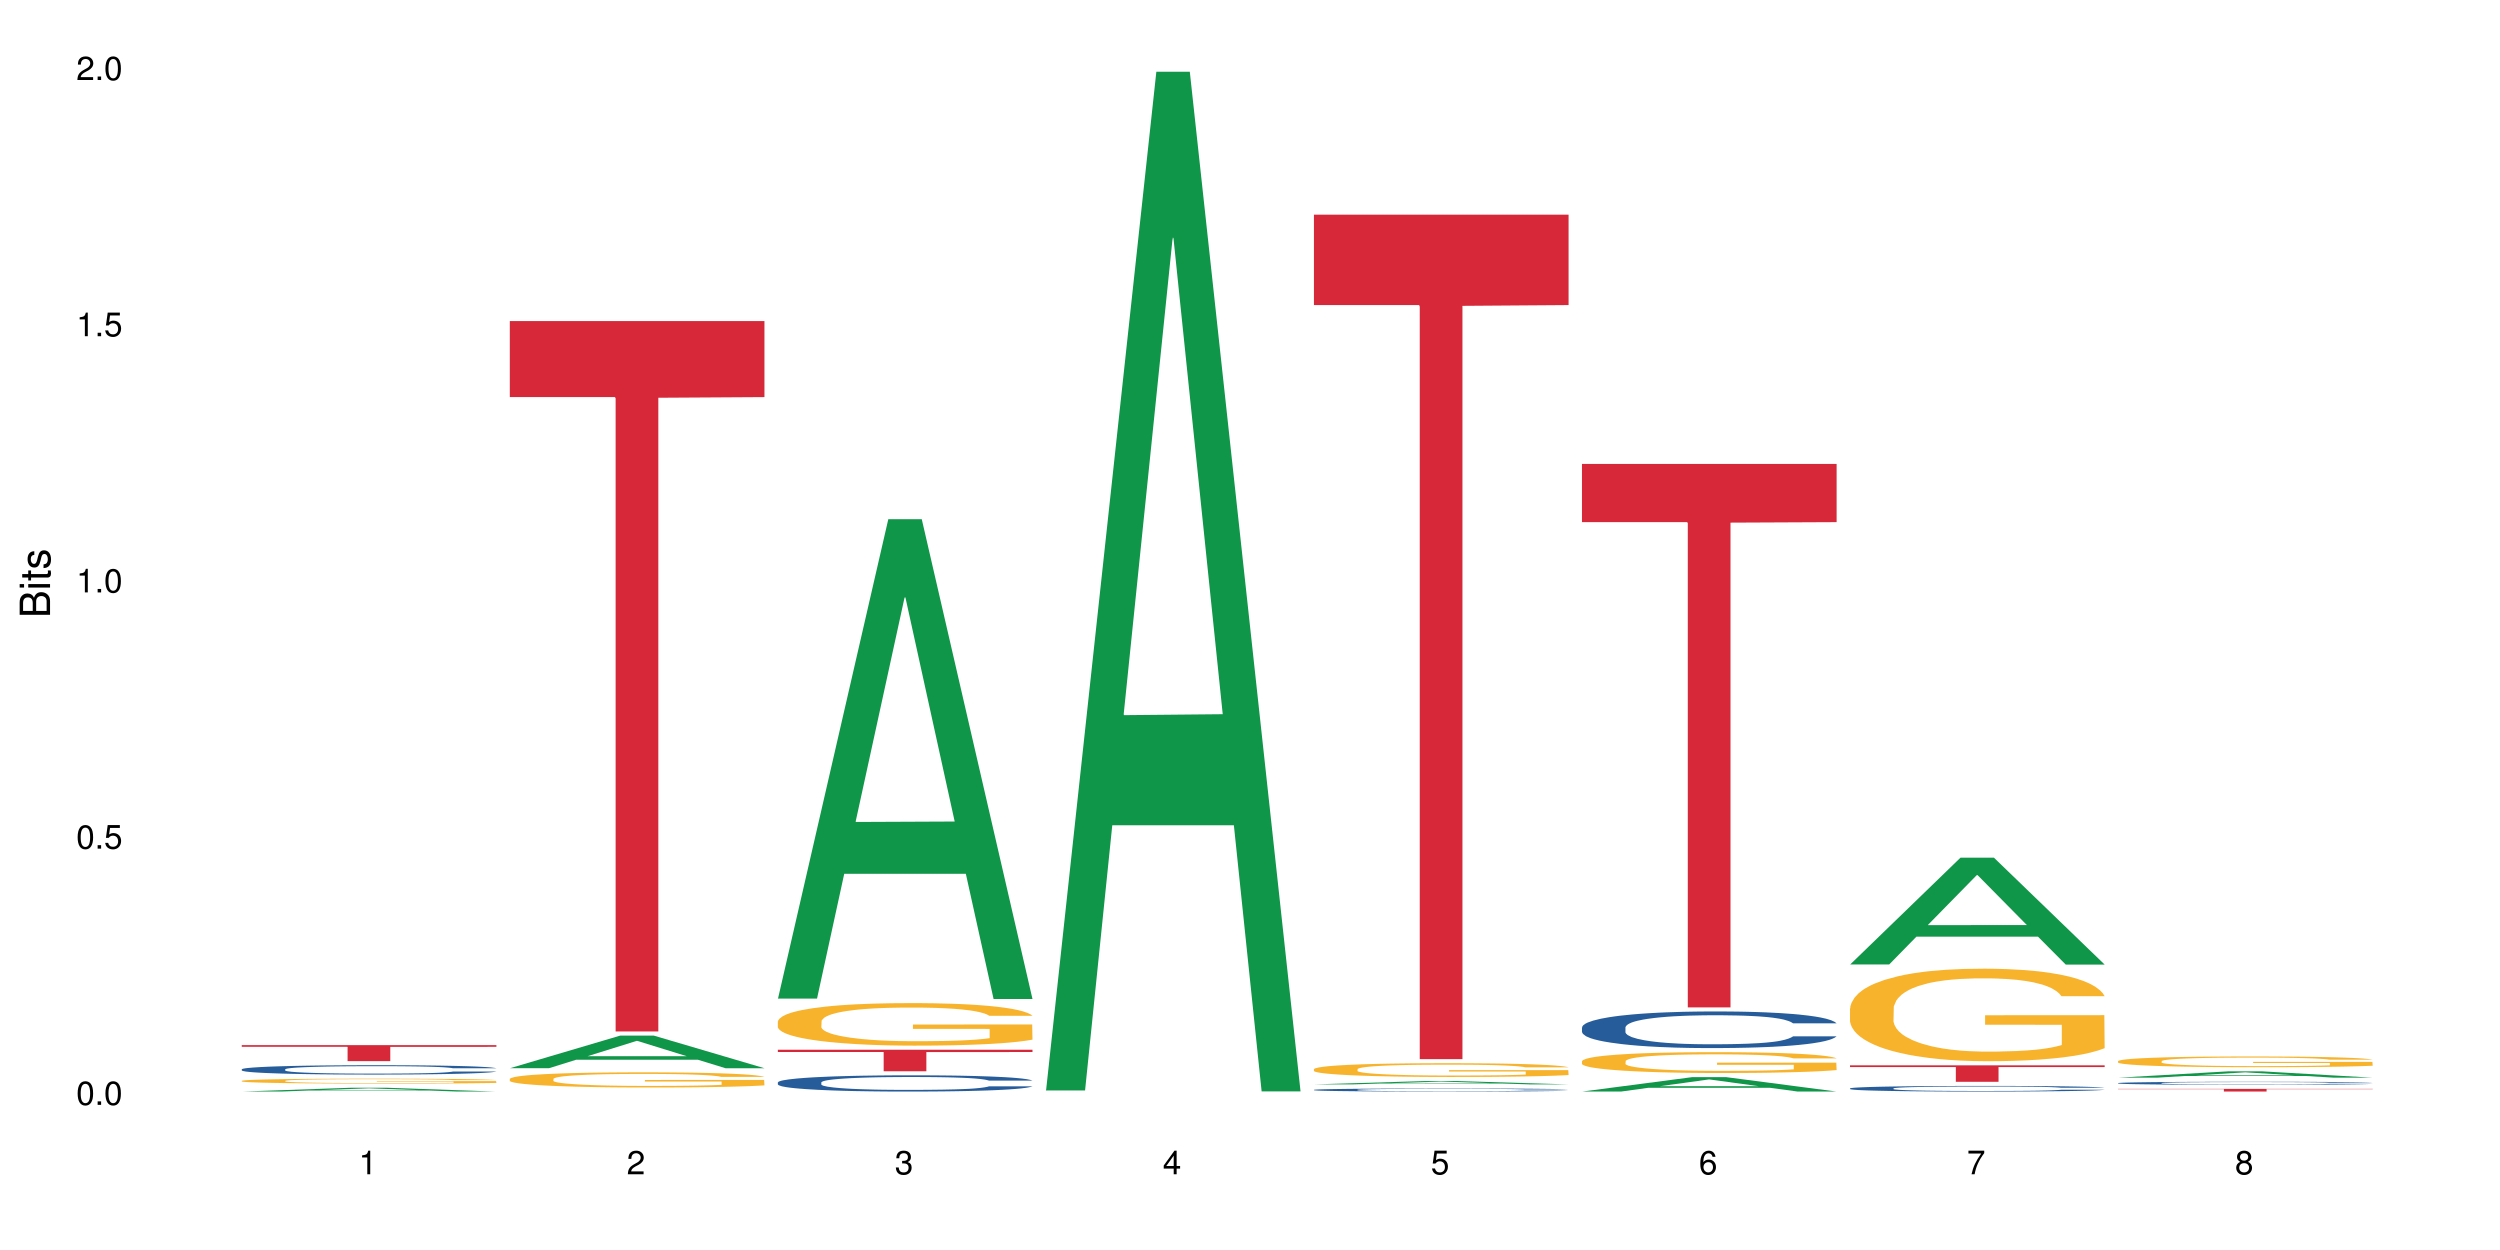 <?xml version="1.0" encoding="UTF-8"?>
<svg xmlns="http://www.w3.org/2000/svg" xmlns:xlink="http://www.w3.org/1999/xlink" width="720pt" height="360pt" viewBox="0 0 720 360" version="1.1">
<defs>
<g>
<symbol overflow="visible" id="glyph0-0">
<path style="stroke:none;" d=""/>
</symbol>
<symbol overflow="visible" id="glyph0-1">
<path style="stroke:none;" d="M 2.641 -6.797 C 2 -6.797 1.422 -6.531 1.078 -6.047 C 0.641 -5.453 0.406 -4.547 0.406 -3.297 C 0.406 -1 1.188 0.219 2.641 0.219 C 4.078 0.219 4.859 -1 4.859 -3.234 C 4.859 -4.562 4.656 -5.438 4.203 -6.047 C 3.844 -6.531 3.281 -6.797 2.641 -6.797 Z M 2.641 -6.047 C 3.547 -6.047 4 -5.125 4 -3.312 C 4 -1.375 3.562 -0.484 2.625 -0.484 C 1.734 -0.484 1.281 -1.422 1.281 -3.281 C 1.281 -5.141 1.734 -6.047 2.641 -6.047 Z M 2.641 -6.047 "/>
</symbol>
<symbol overflow="visible" id="glyph0-2">
<path style="stroke:none;" d="M 1.828 -1 L 0.828 -1 L 0.828 0 L 1.828 0 Z M 1.828 -1 "/>
</symbol>
<symbol overflow="visible" id="glyph0-3">
<path style="stroke:none;" d="M 4.562 -6.797 L 1.062 -6.797 L 0.547 -3.094 L 1.328 -3.094 C 1.719 -3.562 2.047 -3.734 2.578 -3.734 C 3.484 -3.734 4.062 -3.109 4.062 -2.094 C 4.062 -1.125 3.484 -0.531 2.578 -0.531 C 1.828 -0.531 1.375 -0.906 1.188 -1.672 L 0.328 -1.672 C 0.453 -1.109 0.547 -0.844 0.75 -0.594 C 1.125 -0.078 1.828 0.219 2.594 0.219 C 3.969 0.219 4.922 -0.781 4.922 -2.219 C 4.922 -3.562 4.031 -4.484 2.719 -4.484 C 2.25 -4.484 1.859 -4.359 1.469 -4.062 L 1.734 -5.969 L 4.562 -5.969 Z M 4.562 -6.797 "/>
</symbol>
<symbol overflow="visible" id="glyph0-4">
<path style="stroke:none;" d="M 2.484 -4.844 L 2.484 0 L 3.328 0 L 3.328 -6.797 L 2.766 -6.797 C 2.469 -5.75 2.281 -5.609 0.984 -5.453 L 0.984 -4.844 Z M 2.484 -4.844 "/>
</symbol>
<symbol overflow="visible" id="glyph0-5">
<path style="stroke:none;" d="M 4.859 -0.828 L 1.281 -0.828 C 1.359 -1.391 1.672 -1.75 2.5 -2.234 L 3.469 -2.75 C 4.406 -3.266 4.906 -3.969 4.906 -4.812 C 4.906 -5.375 4.672 -5.906 4.266 -6.266 C 3.859 -6.625 3.375 -6.797 2.719 -6.797 C 1.859 -6.797 1.219 -6.5 0.844 -5.922 C 0.609 -5.562 0.5 -5.125 0.484 -4.438 L 1.328 -4.438 C 1.359 -4.906 1.406 -5.188 1.531 -5.406 C 1.75 -5.812 2.188 -6.062 2.703 -6.062 C 3.469 -6.062 4.031 -5.516 4.031 -4.781 C 4.031 -4.25 3.719 -3.797 3.125 -3.438 L 2.234 -2.938 C 0.812 -2.141 0.406 -1.5 0.328 0 L 4.859 0 Z M 4.859 -0.828 "/>
</symbol>
<symbol overflow="visible" id="glyph0-6">
<path style="stroke:none;" d="M 2.125 -3.125 L 2.578 -3.125 C 3.516 -3.125 3.984 -2.703 3.984 -1.891 C 3.984 -1.031 3.469 -0.531 2.578 -0.531 C 1.656 -0.531 1.203 -0.984 1.156 -1.969 L 0.312 -1.969 C 0.344 -1.422 0.438 -1.078 0.609 -0.766 C 0.953 -0.109 1.625 0.219 2.547 0.219 C 3.953 0.219 4.859 -0.609 4.859 -1.906 C 4.859 -2.766 4.516 -3.25 3.703 -3.516 C 4.344 -3.766 4.656 -4.25 4.656 -4.938 C 4.656 -6.109 3.875 -6.797 2.578 -6.797 C 1.203 -6.797 0.484 -6.047 0.453 -4.609 L 1.297 -4.609 C 1.312 -5.016 1.344 -5.25 1.453 -5.453 C 1.641 -5.828 2.062 -6.062 2.594 -6.062 C 3.344 -6.062 3.797 -5.625 3.797 -4.906 C 3.797 -4.422 3.609 -4.141 3.25 -3.984 C 3.016 -3.891 2.719 -3.844 2.125 -3.844 Z M 2.125 -3.125 "/>
</symbol>
<symbol overflow="visible" id="glyph0-7">
<path style="stroke:none;" d="M 3.141 -1.625 L 3.141 0 L 3.984 0 L 3.984 -1.625 L 4.984 -1.625 L 4.984 -2.391 L 3.984 -2.391 L 3.984 -6.797 L 3.359 -6.797 L 0.266 -2.516 L 0.266 -1.625 Z M 3.141 -2.391 L 1 -2.391 L 3.141 -5.359 Z M 3.141 -2.391 "/>
</symbol>
<symbol overflow="visible" id="glyph0-8">
<path style="stroke:none;" d="M 4.781 -5.031 C 4.609 -6.141 3.891 -6.797 2.844 -6.797 C 2.094 -6.797 1.422 -6.438 1.031 -5.828 C 0.609 -5.172 0.406 -4.344 0.406 -3.094 C 0.406 -1.953 0.578 -1.234 0.984 -0.625 C 1.359 -0.078 1.953 0.219 2.703 0.219 C 3.984 0.219 4.922 -0.734 4.922 -2.078 C 4.922 -3.344 4.062 -4.234 2.844 -4.234 C 2.172 -4.234 1.641 -3.969 1.281 -3.469 C 1.281 -5.125 1.828 -6.047 2.797 -6.047 C 3.391 -6.047 3.797 -5.672 3.938 -5.031 Z M 2.734 -3.484 C 3.547 -3.484 4.062 -2.922 4.062 -2 C 4.062 -1.156 3.484 -0.531 2.703 -0.531 C 1.922 -0.531 1.328 -1.188 1.328 -2.047 C 1.328 -2.891 1.906 -3.484 2.734 -3.484 Z M 2.734 -3.484 "/>
</symbol>
<symbol overflow="visible" id="glyph0-9">
<path style="stroke:none;" d="M 4.984 -6.797 L 0.438 -6.797 L 0.438 -5.969 L 4.109 -5.969 C 2.5 -3.656 1.828 -2.234 1.328 0 L 2.219 0 C 2.594 -2.172 3.453 -4.047 4.984 -6.094 Z M 4.984 -6.797 "/>
</symbol>
<symbol overflow="visible" id="glyph0-10">
<path style="stroke:none;" d="M 3.75 -3.578 C 4.453 -4 4.688 -4.344 4.688 -4.984 C 4.688 -6.047 3.844 -6.797 2.641 -6.797 C 1.438 -6.797 0.594 -6.047 0.594 -4.984 C 0.594 -4.359 0.828 -4.016 1.516 -3.578 C 0.734 -3.203 0.359 -2.641 0.359 -1.891 C 0.359 -0.641 1.297 0.219 2.641 0.219 C 3.984 0.219 4.922 -0.641 4.922 -1.875 C 4.922 -2.641 4.531 -3.203 3.75 -3.578 Z M 2.641 -6.047 C 3.359 -6.047 3.812 -5.625 3.812 -4.969 C 3.812 -4.344 3.344 -3.922 2.641 -3.922 C 1.922 -3.922 1.453 -4.344 1.453 -4.984 C 1.453 -5.625 1.922 -6.047 2.641 -6.047 Z M 2.641 -3.203 C 3.484 -3.203 4.062 -2.672 4.062 -1.875 C 4.062 -1.062 3.484 -0.531 2.625 -0.531 C 1.797 -0.531 1.219 -1.078 1.219 -1.875 C 1.219 -2.672 1.797 -3.203 2.641 -3.203 Z M 2.641 -3.203 "/>
</symbol>
<symbol overflow="visible" id="glyph1-0">
<path style="stroke:none;" d=""/>
</symbol>
<symbol overflow="visible" id="glyph1-1">
<path style="stroke:none;" d="M 0 -0.953 L 0 -4.891 C 0 -5.719 -0.234 -6.344 -0.734 -6.797 C -1.188 -7.234 -1.812 -7.469 -2.5 -7.469 C -3.547 -7.469 -4.188 -7 -4.625 -5.875 C -4.984 -6.672 -5.641 -7.094 -6.531 -7.094 C -7.156 -7.094 -7.734 -6.859 -8.141 -6.391 C -8.562 -5.938 -8.75 -5.344 -8.75 -4.5 L -8.75 -0.953 Z M -4.984 -2.062 L -7.766 -2.062 L -7.766 -4.219 C -7.766 -4.844 -7.688 -5.203 -7.453 -5.5 C -7.219 -5.812 -6.859 -5.969 -6.375 -5.969 C -5.906 -5.969 -5.531 -5.812 -5.297 -5.5 C -5.062 -5.203 -4.984 -4.844 -4.984 -4.219 Z M -0.984 -2.062 L -4 -2.062 L -4 -4.781 C -4 -5.328 -3.859 -5.688 -3.578 -5.953 C -3.297 -6.219 -2.922 -6.359 -2.484 -6.359 C -2.062 -6.359 -1.688 -6.219 -1.406 -5.953 C -1.109 -5.688 -0.984 -5.328 -0.984 -4.781 Z M -0.984 -2.062 "/>
</symbol>
<symbol overflow="visible" id="glyph1-2">
<path style="stroke:none;" d="M -6.281 -1.797 L -6.281 -0.797 L 0 -0.797 L 0 -1.797 Z M -8.75 -1.797 L -8.75 -0.797 L -7.484 -0.797 L -7.484 -1.797 Z M -8.75 -1.797 "/>
</symbol>
<symbol overflow="visible" id="glyph1-3">
<path style="stroke:none;" d="M -6.281 -3.047 L -6.281 -2.016 L -8.016 -2.016 L -8.016 -1.016 L -6.281 -1.016 L -6.281 -0.172 L -5.469 -0.172 L -5.469 -1.016 L -0.719 -1.016 C -0.078 -1.016 0.281 -1.453 0.281 -2.234 C 0.281 -2.469 0.25 -2.719 0.188 -3.047 L -0.641 -3.047 C -0.609 -2.922 -0.594 -2.766 -0.594 -2.562 C -0.594 -2.141 -0.719 -2.016 -1.156 -2.016 L -5.469 -2.016 L -5.469 -3.047 Z M -6.281 -3.047 "/>
</symbol>
<symbol overflow="visible" id="glyph1-4">
<path style="stroke:none;" d="M -4.531 -5.25 C -5.766 -5.25 -6.469 -4.422 -6.469 -2.969 C -6.469 -1.516 -5.719 -0.562 -4.547 -0.562 C -3.562 -0.562 -3.094 -1.062 -2.734 -2.562 L -2.516 -3.484 C -2.344 -4.188 -2.094 -4.469 -1.625 -4.469 C -1.047 -4.469 -0.641 -3.875 -0.641 -3 C -0.641 -2.453 -0.797 -2 -1.062 -1.75 C -1.25 -1.594 -1.422 -1.531 -1.875 -1.469 L -1.875 -0.406 C -0.422 -0.453 0.281 -1.266 0.281 -2.922 C 0.281 -4.5 -0.5 -5.516 -1.719 -5.516 C -2.656 -5.516 -3.172 -4.984 -3.469 -3.734 L -3.703 -2.766 C -3.891 -1.953 -4.156 -1.609 -4.594 -1.609 C -5.172 -1.609 -5.547 -2.125 -5.547 -2.938 C -5.547 -3.75 -5.203 -4.172 -4.531 -4.203 Z M -4.531 -5.25 "/>
</symbol>
</g>
</defs>
<g id="surface89068">
<rect x="0" y="0" width="720" height="360" style="fill:rgb(100%,100%,100%);fill-opacity:1;stroke:none;"/>
<path style=" stroke:none;fill-rule:nonzero;fill:rgb(6.275%,58.824%,28.235%);fill-opacity:1;" d="M 69.629 314.371 L 69.707 314.367 L 101.441 313.258 L 111.078 313.258 L 142.965 314.371 L 131.762 314.371 L 123.77 314.078 L 88.746 314.078 L 80.91 314.371 L 69.629 314.371 L 92.117 313.961 L 120.559 313.957 L 106.375 313.438 L 106.219 313.438 L 106.062 313.441 L 92.039 313.957 L 92.117 313.961 Z M 69.629 314.371 "/>
<path style=" stroke:none;fill-rule:nonzero;fill:rgb(14.51%,36.078%,60%);fill-opacity:1;" d="M 69.629 307.953 L 69.719 307.949 L 69.719 307.891 L 69.988 307.797 L 70.613 307.68 L 71.238 307.598 L 72.848 307.453 L 75.086 307.312 L 77.41 307.203 L 79.109 307.141 L 80.629 307.09 L 84.117 307 L 86.355 306.953 L 88.77 306.91 L 91.719 306.867 L 93.867 306.844 L 98.695 306.805 L 102.273 306.789 L 105.047 306.781 L 111.039 306.781 L 114.613 306.789 L 117.207 306.801 L 120.07 306.82 L 122.484 306.844 L 126.688 306.898 L 130.445 306.969 L 132.145 307.008 L 134.828 307.082 L 136.883 307.156 L 138.316 307.223 L 139.926 307.312 L 141.355 307.422 L 142.43 307.551 L 142.965 307.656 L 130.445 307.656 L 129.82 307.555 L 129.102 307.48 L 127.762 307.379 L 126.422 307.309 L 124.543 307.234 L 122.844 307.188 L 120.516 307.141 L 118.461 307.113 L 116.312 307.09 L 114.258 307.074 L 110.32 307.062 L 105.762 307.062 L 104.062 307.066 L 100.574 307.086 L 98.695 307.102 L 96.012 307.137 L 94.133 307.168 L 91.898 307.219 L 90.379 307.262 L 88.5 307.324 L 87.16 307.383 L 85.637 307.461 L 84.742 307.523 L 83.938 307.594 L 83.223 307.676 L 82.688 307.762 L 82.328 307.852 L 82.148 307.941 L 82.148 308.324 L 82.328 308.414 L 82.777 308.516 L 83.938 308.668 L 85.637 308.797 L 87.605 308.902 L 89.484 308.973 L 90.559 309.008 L 91.988 309.047 L 94.223 309.098 L 97.445 309.148 L 99.32 309.168 L 102.184 309.188 L 105.137 309.195 L 109.07 309.195 L 112.559 309.188 L 114.883 309.176 L 117.297 309.156 L 120.605 309.113 L 122.664 309.074 L 124.453 309.027 L 125.793 308.98 L 126.688 308.941 L 128.031 308.863 L 129.102 308.781 L 129.906 308.695 L 130.445 308.609 L 142.965 308.609 L 142.43 308.707 L 141.625 308.805 L 140.82 308.875 L 139.566 308.961 L 138.137 309.039 L 136.078 309.125 L 134.379 309.18 L 132.145 309.242 L 130.086 309.289 L 127.852 309.332 L 124.543 309.383 L 122.395 309.406 L 120.07 309.43 L 117.297 309.449 L 113.809 309.465 L 110.055 309.477 L 106.566 309.477 L 102.809 309.473 L 100.035 309.461 L 96.371 309.441 L 91.809 309.395 L 88.5 309.348 L 85.906 309.301 L 83.672 309.254 L 81.168 309.188 L 77.945 309.078 L 75.98 308.996 L 74.637 308.926 L 73.117 308.828 L 72.043 308.742 L 70.793 308.605 L 69.898 308.43 L 69.629 308.293 Z M 69.629 307.953 "/>
<path style=" stroke:none;fill-rule:nonzero;fill:rgb(96.863%,70.196%,16.863%);fill-opacity:1;" d="M 69.629 311.266 L 69.719 311.266 L 69.719 311.238 L 70.078 311.18 L 70.973 311.098 L 72.133 311.035 L 73.387 310.98 L 74.191 310.953 L 75.531 310.914 L 76.695 310.887 L 79.645 310.828 L 83.402 310.773 L 85.461 310.75 L 87.785 310.727 L 91.094 310.703 L 92.613 310.695 L 97.266 310.676 L 102.543 310.66 L 108.355 310.656 L 111.039 310.66 L 114.703 310.664 L 119.711 310.68 L 122.574 310.691 L 124.809 310.703 L 127.137 310.719 L 129.996 310.746 L 132.68 310.777 L 134.828 310.809 L 136.973 310.848 L 138.762 310.891 L 140.281 310.934 L 141.625 310.988 L 142.43 311.035 L 142.965 311.078 L 130.535 311.078 L 129.82 311.035 L 129.016 311 L 127.672 310.957 L 126.332 310.926 L 124.988 310.902 L 122.484 310.867 L 120.34 310.848 L 117.656 310.828 L 115.062 310.816 L 112.109 310.809 L 110.32 310.805 L 105.582 310.805 L 101.289 310.816 L 98.785 310.824 L 96.996 310.836 L 94.492 310.855 L 92.973 310.871 L 92.078 310.883 L 89.395 310.922 L 87.605 310.957 L 86.621 310.984 L 85.371 311.023 L 84.477 311.055 L 83.492 311.109 L 82.953 311.148 L 82.238 311.234 L 82.148 311.469 L 82.418 311.52 L 82.953 311.57 L 83.672 311.617 L 84.742 311.668 L 85.816 311.707 L 87.695 311.754 L 89.305 311.789 L 90.559 311.812 L 92.973 311.848 L 93.957 311.859 L 96.281 311.883 L 98.695 311.898 L 101.648 311.914 L 103.883 311.922 L 107.461 311.93 L 112.02 311.93 L 117.387 311.922 L 120.785 311.91 L 123.109 311.902 L 124.633 311.891 L 126.508 311.879 L 127.852 311.863 L 129.102 311.852 L 130.625 311.828 L 130.625 311.52 L 108.535 311.516 L 108.535 311.371 L 142.875 311.371 L 142.965 311.879 L 141.086 311.914 L 138.762 311.945 L 136.527 311.973 L 134.199 311.996 L 130.891 312.02 L 128.207 312.035 L 124.094 312.055 L 120.34 312.066 L 116.402 312.074 L 112.914 312.078 L 108.801 312.078 L 105.137 312.074 L 101.199 312.066 L 98.07 312.059 L 92.344 312.027 L 88.77 312 L 86.441 311.977 L 84.027 311.949 L 81.613 311.918 L 79.469 311.883 L 78.035 311.855 L 76.605 311.824 L 75.086 311.785 L 73.652 311.742 L 72.582 311.703 L 71.598 311.656 L 70.883 311.613 L 70.164 311.555 L 69.809 311.508 L 69.629 311.469 Z M 69.629 311.266 "/>
<path style=" stroke:none;fill-rule:nonzero;fill:rgb(83.922%,15.686%,22.353%);fill-opacity:1;" d="M 69.629 300.996 L 142.965 300.996 L 142.965 301.488 L 112.402 301.492 L 112.402 305.602 L 100.105 305.602 L 100.105 301.496 L 99.926 301.488 L 69.629 301.488 Z M 69.629 300.996 "/>
<path style=" stroke:none;fill-rule:nonzero;fill:rgb(6.275%,58.824%,28.235%);fill-opacity:1;" d="M 146.824 307.645 L 146.902 307.637 L 178.637 298.25 L 188.273 298.25 L 220.16 307.652 L 208.957 307.652 L 200.965 305.199 L 165.941 305.199 L 158.109 307.645 L 146.824 307.645 L 169.312 304.184 L 197.754 304.176 L 183.57 299.785 L 183.414 299.777 L 183.258 299.805 L 169.234 304.176 L 169.312 304.184 Z M 146.824 307.645 "/>
<path style=" stroke:none;fill-rule:nonzero;fill:rgb(96.863%,70.196%,16.863%);fill-opacity:1;" d="M 146.824 310.703 L 146.914 310.699 L 146.914 310.621 L 147.273 310.441 L 148.168 310.191 L 149.328 309.988 L 150.582 309.832 L 151.387 309.746 L 152.727 309.625 L 153.891 309.539 L 156.844 309.359 L 160.598 309.191 L 162.656 309.121 L 164.98 309.051 L 168.289 308.977 L 169.809 308.949 L 174.461 308.887 L 179.738 308.844 L 185.551 308.832 L 188.234 308.836 L 191.898 308.852 L 196.91 308.898 L 199.77 308.938 L 202.008 308.977 L 204.332 309.027 L 207.195 309.109 L 209.875 309.203 L 212.023 309.301 L 214.168 309.418 L 215.957 309.547 L 217.477 309.688 L 218.82 309.855 L 219.625 309.992 L 220.16 310.133 L 207.73 310.133 L 207.016 309.992 L 206.211 309.887 L 204.867 309.754 L 203.527 309.66 L 202.184 309.582 L 199.68 309.48 L 197.535 309.414 L 194.852 309.359 L 192.258 309.324 L 189.305 309.301 L 187.52 309.293 L 182.777 309.293 L 178.484 309.32 L 175.98 309.352 L 174.191 309.383 L 171.688 309.441 L 170.168 309.492 L 169.273 309.523 L 166.59 309.648 L 164.801 309.758 L 163.816 309.836 L 162.566 309.953 L 161.672 310.062 L 160.688 310.223 L 160.152 310.34 L 159.434 310.613 L 159.348 311.328 L 159.613 311.48 L 160.152 311.645 L 160.867 311.789 L 161.941 311.941 L 163.012 312.055 L 164.891 312.211 L 166.5 312.312 L 167.754 312.383 L 170.168 312.488 L 171.152 312.527 L 173.477 312.598 L 175.891 312.652 L 178.844 312.699 L 181.078 312.727 L 184.656 312.746 L 189.219 312.746 L 194.582 312.723 L 197.98 312.688 L 200.309 312.656 L 201.828 312.629 L 203.707 312.586 L 205.047 312.547 L 206.301 312.5 L 207.82 312.434 L 207.82 311.48 L 185.73 311.477 L 185.73 311.031 L 220.07 311.027 L 220.16 312.586 L 218.285 312.691 L 215.957 312.797 L 213.723 312.875 L 211.398 312.945 L 208.086 313.02 L 205.406 313.066 L 201.289 313.125 L 197.535 313.16 L 193.598 313.184 L 190.113 313.195 L 185.996 313.199 L 182.332 313.191 L 178.395 313.168 L 175.266 313.137 L 172.402 313.098 L 169.543 313.043 L 165.965 312.961 L 163.641 312.891 L 161.223 312.809 L 158.809 312.711 L 156.664 312.602 L 155.23 312.52 L 153.801 312.422 L 152.281 312.301 L 150.852 312.168 L 149.777 312.043 L 148.793 311.902 L 148.078 311.773 L 147.363 311.594 L 147.004 311.449 L 146.824 311.324 Z M 146.824 310.703 "/>
<path style=" stroke:none;fill-rule:nonzero;fill:rgb(83.922%,15.686%,22.353%);fill-opacity:1;" d="M 146.824 92.461 L 220.16 92.461 L 220.16 114.363 L 189.598 114.555 L 189.598 297.07 L 177.301 297.07 L 177.301 114.746 L 177.121 114.363 L 146.824 114.363 Z M 146.824 92.461 "/>
<path style=" stroke:none;fill-rule:nonzero;fill:rgb(6.275%,58.824%,28.235%);fill-opacity:1;" d="M 224.02 287.59 L 224.098 287.461 L 255.832 149.531 L 265.469 149.531 L 297.355 287.719 L 286.152 287.719 L 278.16 251.648 L 243.141 251.648 L 235.305 287.59 L 224.02 287.59 L 246.508 236.727 L 274.949 236.598 L 260.77 172.109 L 260.609 171.98 L 260.453 172.367 L 246.43 236.598 L 246.508 236.727 Z M 224.02 287.59 "/>
<path style=" stroke:none;fill-rule:nonzero;fill:rgb(14.51%,36.078%,60%);fill-opacity:1;" d="M 224.02 311.73 L 224.109 311.727 L 224.109 311.621 L 224.379 311.461 L 225.004 311.254 L 225.633 311.113 L 227.242 310.863 L 229.477 310.617 L 231.801 310.43 L 233.5 310.32 L 235.023 310.234 L 238.508 310.074 L 240.746 309.992 L 243.16 309.922 L 246.113 309.848 L 248.258 309.805 L 253.086 309.738 L 256.664 309.707 L 259.438 309.695 L 265.43 309.695 L 269.008 309.711 L 271.602 309.734 L 274.461 309.766 L 276.875 309.805 L 281.082 309.898 L 284.836 310.02 L 286.535 310.09 L 289.219 310.219 L 291.277 310.348 L 292.707 310.461 L 294.316 310.617 L 295.746 310.809 L 296.82 311.027 L 297.355 311.211 L 284.836 311.211 L 284.211 311.043 L 283.496 310.91 L 282.152 310.734 L 280.812 310.609 L 278.934 310.484 L 277.234 310.406 L 274.91 310.324 L 272.852 310.273 L 270.707 310.234 L 268.648 310.207 L 264.715 310.184 L 260.152 310.184 L 258.453 310.191 L 254.965 310.227 L 253.086 310.254 L 250.406 310.316 L 248.527 310.371 L 246.289 310.457 L 244.77 310.527 L 242.891 310.641 L 241.551 310.738 L 240.031 310.879 L 239.137 310.984 L 238.332 311.105 L 237.613 311.246 L 237.078 311.395 L 236.723 311.555 L 236.543 311.707 L 236.543 312.371 L 236.723 312.523 L 237.168 312.703 L 238.332 312.965 L 240.031 313.191 L 241.996 313.371 L 243.875 313.5 L 244.949 313.559 L 246.379 313.629 L 248.617 313.711 L 251.836 313.797 L 253.715 313.832 L 256.574 313.867 L 259.527 313.883 L 263.461 313.883 L 266.949 313.867 L 269.273 313.844 L 271.691 313.812 L 275 313.738 L 277.055 313.668 L 278.844 313.59 L 280.188 313.508 L 281.082 313.438 L 282.422 313.305 L 283.496 313.16 L 284.301 313.012 L 284.836 312.867 L 297.355 312.867 L 296.82 313.039 L 296.016 313.203 L 295.211 313.328 L 293.957 313.477 L 292.527 313.609 L 290.473 313.758 L 288.773 313.859 L 286.535 313.965 L 284.48 314.047 L 282.242 314.117 L 278.934 314.203 L 276.789 314.246 L 274.461 314.285 L 271.691 314.32 L 268.203 314.348 L 264.445 314.367 L 260.957 314.371 L 257.203 314.363 L 254.43 314.344 L 250.762 314.305 L 246.199 314.23 L 242.891 314.148 L 240.297 314.066 L 238.062 313.98 L 235.559 313.867 L 232.34 313.68 L 230.371 313.531 L 229.031 313.414 L 227.508 313.246 L 226.438 313.098 L 225.184 312.859 L 224.289 312.555 L 224.02 312.32 Z M 224.02 311.73 "/>
<path style=" stroke:none;fill-rule:nonzero;fill:rgb(96.863%,70.196%,16.863%);fill-opacity:1;" d="M 224.02 294.145 L 224.109 294.133 L 224.109 293.906 L 224.469 293.406 L 225.363 292.711 L 226.523 292.141 L 227.777 291.695 L 228.582 291.461 L 229.926 291.125 L 231.086 290.879 L 234.039 290.375 L 237.793 289.906 L 239.852 289.703 L 242.176 289.512 L 245.484 289.301 L 247.004 289.223 L 251.656 289.043 L 256.934 288.934 L 262.746 288.898 L 265.43 288.91 L 269.098 288.953 L 274.105 289.078 L 276.965 289.188 L 279.203 289.301 L 281.527 289.445 L 284.391 289.668 L 287.074 289.938 L 289.219 290.207 L 291.367 290.543 L 293.152 290.898 L 294.676 291.293 L 296.016 291.762 L 296.82 292.152 L 297.355 292.543 L 284.926 292.543 L 284.211 292.152 L 283.406 291.852 L 282.062 291.48 L 280.723 291.215 L 279.383 291 L 276.875 290.711 L 274.73 290.531 L 272.047 290.375 L 269.453 290.273 L 266.504 290.207 L 264.715 290.184 L 259.973 290.184 L 255.68 290.262 L 253.176 290.352 L 251.387 290.441 L 248.883 290.609 L 247.363 290.742 L 246.469 290.832 L 243.785 291.18 L 241.996 291.492 L 241.016 291.707 L 239.762 292.039 L 238.867 292.344 L 237.883 292.789 L 237.348 293.125 L 236.633 293.887 L 236.543 295.898 L 236.809 296.324 L 237.348 296.781 L 238.062 297.184 L 239.137 297.609 L 240.207 297.934 L 242.086 298.371 L 243.695 298.66 L 244.949 298.852 L 247.363 299.152 L 248.348 299.254 L 250.672 299.453 L 253.086 299.613 L 256.039 299.746 L 258.273 299.812 L 261.852 299.867 L 266.414 299.867 L 271.777 299.801 L 275.176 299.711 L 277.504 299.621 L 279.023 299.543 L 280.902 299.422 L 282.242 299.309 L 283.496 299.188 L 285.016 298.996 L 285.016 296.324 L 262.926 296.312 L 262.926 295.059 L 297.27 295.051 L 297.355 299.422 L 295.48 299.723 L 293.152 300.016 L 290.918 300.238 L 288.594 300.43 L 285.285 300.641 L 282.602 300.773 L 278.488 300.93 L 274.73 301.031 L 270.797 301.098 L 267.309 301.133 L 263.195 301.145 L 259.527 301.121 L 255.59 301.055 L 252.461 300.965 L 249.598 300.852 L 246.738 300.707 L 243.16 300.473 L 240.836 300.281 L 238.422 300.047 L 236.004 299.77 L 233.859 299.465 L 232.43 299.23 L 230.996 298.965 L 229.477 298.629 L 228.047 298.246 L 226.973 297.902 L 225.988 297.508 L 225.273 297.141 L 224.559 296.637 L 224.199 296.234 L 224.02 295.887 Z M 224.02 294.145 "/>
<path style=" stroke:none;fill-rule:nonzero;fill:rgb(83.922%,15.686%,22.353%);fill-opacity:1;" d="M 224.02 302.324 L 297.355 302.324 L 297.355 302.984 L 266.793 302.992 L 266.793 308.516 L 254.496 308.516 L 254.496 302.996 L 254.316 302.984 L 224.02 302.984 Z M 224.02 302.324 "/>
<path style=" stroke:none;fill-rule:nonzero;fill:rgb(6.275%,58.824%,28.235%);fill-opacity:1;" d="M 301.219 314.059 L 301.297 313.781 L 333.027 20.664 L 342.664 20.664 L 374.555 314.332 L 363.348 314.332 L 355.355 237.676 L 320.336 237.676 L 312.5 314.059 L 301.219 314.059 L 323.703 205.965 L 352.145 205.688 L 337.965 68.645 L 337.809 68.367 L 337.648 69.195 L 323.625 205.688 L 323.703 205.965 Z M 301.219 314.059 "/>
<path style=" stroke:none;fill-rule:nonzero;fill:rgb(6.275%,58.824%,28.235%);fill-opacity:1;" d="M 378.414 312.305 L 378.492 312.305 L 410.223 311.348 L 419.859 311.348 L 451.75 312.305 L 440.547 312.305 L 432.555 312.055 L 397.531 312.055 L 389.695 312.305 L 378.414 312.305 L 400.898 311.953 L 429.34 311.949 L 415.16 311.504 L 414.848 311.504 L 400.82 311.949 L 400.898 311.953 Z M 378.414 312.305 "/>
<path style=" stroke:none;fill-rule:nonzero;fill:rgb(14.51%,36.078%,60%);fill-opacity:1;" d="M 378.414 313.871 L 378.504 313.871 L 378.504 313.852 L 378.77 313.82 L 379.398 313.781 L 380.023 313.754 L 381.633 313.707 L 383.867 313.66 L 386.195 313.625 L 387.895 313.602 L 389.414 313.586 L 392.902 313.555 L 395.137 313.543 L 397.551 313.527 L 400.504 313.512 L 402.648 313.504 L 407.48 313.492 L 411.055 313.488 L 413.828 313.484 L 419.82 313.484 L 423.398 313.488 L 425.992 313.492 L 428.855 313.5 L 431.27 313.504 L 435.473 313.523 L 439.227 313.547 L 440.926 313.559 L 443.609 313.586 L 445.668 313.609 L 447.098 313.629 L 448.707 313.66 L 450.141 313.695 L 451.211 313.738 L 451.75 313.773 L 439.227 313.773 L 438.602 313.738 L 437.887 313.715 L 436.547 313.68 L 435.203 313.656 L 433.324 313.633 L 431.625 313.617 L 429.301 313.605 L 427.246 313.594 L 425.098 313.586 L 423.039 313.582 L 419.105 313.578 L 412.844 313.578 L 409.355 313.586 L 407.48 313.59 L 404.797 313.602 L 402.918 313.613 L 400.684 313.629 L 399.16 313.641 L 397.285 313.664 L 395.941 313.684 L 394.422 313.707 L 393.527 313.73 L 392.723 313.75 L 392.008 313.777 L 391.469 313.809 L 391.113 313.836 L 390.934 313.867 L 390.934 313.992 L 391.113 314.02 L 391.559 314.055 L 392.723 314.105 L 394.422 314.148 L 396.391 314.18 L 398.266 314.207 L 399.34 314.215 L 400.773 314.23 L 403.008 314.246 L 406.227 314.262 L 408.105 314.27 L 410.969 314.273 L 413.918 314.277 L 417.855 314.277 L 421.34 314.273 L 423.668 314.27 L 426.082 314.266 L 429.391 314.25 L 431.449 314.238 L 433.234 314.223 L 434.578 314.207 L 435.473 314.195 L 436.812 314.168 L 437.887 314.141 L 438.691 314.113 L 439.227 314.086 L 451.75 314.086 L 451.211 314.117 L 450.406 314.148 L 449.602 314.172 L 448.352 314.203 L 446.918 314.227 L 444.863 314.254 L 443.164 314.273 L 440.926 314.293 L 438.871 314.309 L 436.637 314.324 L 433.324 314.34 L 431.18 314.348 L 428.855 314.355 L 426.082 314.359 L 422.594 314.367 L 418.836 314.371 L 415.348 314.371 L 411.594 314.367 L 408.82 314.367 L 405.152 314.359 L 400.594 314.344 L 397.285 314.328 L 394.691 314.312 L 392.453 314.297 L 389.949 314.273 L 386.73 314.238 L 384.762 314.211 L 383.422 314.188 L 381.902 314.156 L 380.828 314.129 L 379.574 314.082 L 378.68 314.027 L 378.414 313.98 Z M 378.414 313.871 "/>
<path style=" stroke:none;fill-rule:nonzero;fill:rgb(96.863%,70.196%,16.863%);fill-opacity:1;" d="M 378.414 307.902 L 378.504 307.898 L 378.504 307.824 L 378.859 307.664 L 379.754 307.438 L 380.918 307.254 L 382.168 307.109 L 382.973 307.031 L 384.316 306.926 L 385.477 306.844 L 388.43 306.68 L 392.188 306.527 L 394.242 306.465 L 396.566 306.402 L 399.879 306.332 L 401.398 306.309 L 406.047 306.25 L 411.324 306.215 L 417.137 306.203 L 419.82 306.207 L 423.488 306.223 L 428.496 306.262 L 431.359 306.297 L 433.594 306.332 L 435.918 306.379 L 438.781 306.453 L 441.465 306.539 L 443.609 306.629 L 445.758 306.734 L 447.547 306.852 L 449.066 306.977 L 450.406 307.129 L 451.211 307.258 L 451.75 307.383 L 439.316 307.383 L 438.602 307.258 L 437.797 307.16 L 436.457 307.039 L 435.113 306.953 L 433.773 306.883 L 431.27 306.789 L 429.121 306.73 L 426.438 306.68 L 423.848 306.648 L 420.895 306.629 L 419.105 306.621 L 414.367 306.621 L 410.074 306.645 L 407.57 306.676 L 405.781 306.703 L 403.277 306.758 L 401.754 306.801 L 400.859 306.828 L 398.18 306.941 L 396.391 307.043 L 395.406 307.113 L 394.152 307.223 L 393.258 307.32 L 392.277 307.465 L 391.738 307.57 L 391.023 307.816 L 390.934 308.469 L 391.203 308.605 L 391.738 308.754 L 392.453 308.887 L 393.527 309.023 L 394.602 309.129 L 396.48 309.27 L 398.09 309.363 L 399.34 309.426 L 401.754 309.523 L 402.738 309.555 L 405.066 309.621 L 407.48 309.672 L 410.43 309.715 L 412.668 309.738 L 416.242 309.754 L 420.805 309.754 L 426.172 309.734 L 429.57 309.703 L 431.895 309.676 L 433.414 309.648 L 435.293 309.609 L 436.637 309.574 L 437.887 309.535 L 439.406 309.473 L 439.406 308.605 L 417.316 308.605 L 417.316 308.199 L 451.66 308.195 L 451.75 309.609 L 449.871 309.707 L 447.547 309.801 L 445.309 309.875 L 442.984 309.938 L 439.676 310.004 L 436.992 310.047 L 432.879 310.098 L 429.121 310.133 L 425.188 310.152 L 421.699 310.164 L 417.586 310.168 L 413.918 310.16 L 409.984 310.141 L 406.852 310.109 L 403.992 310.074 L 401.129 310.027 L 397.551 309.949 L 395.227 309.891 L 392.812 309.812 L 390.398 309.723 L 388.25 309.625 L 386.82 309.547 L 385.391 309.461 L 383.867 309.352 L 382.438 309.23 L 381.363 309.117 L 380.379 308.992 L 379.664 308.871 L 378.949 308.707 L 378.594 308.578 L 378.414 308.465 Z M 378.414 307.902 "/>
<path style=" stroke:none;fill-rule:nonzero;fill:rgb(83.922%,15.686%,22.353%);fill-opacity:1;" d="M 378.414 61.824 L 451.75 61.824 L 451.75 87.859 L 421.184 88.086 L 421.184 305.023 L 408.887 305.023 L 408.887 88.316 L 408.711 87.859 L 378.414 87.859 Z M 378.414 61.824 "/>
<path style=" stroke:none;fill-rule:nonzero;fill:rgb(6.275%,58.824%,28.235%);fill-opacity:1;" d="M 455.609 314.367 L 455.688 314.363 L 487.418 310.207 L 497.055 310.207 L 528.945 314.371 L 517.742 314.371 L 509.75 313.285 L 474.727 313.285 L 466.891 314.367 L 455.609 314.367 L 478.094 312.832 L 506.535 312.828 L 492.355 310.887 L 492.199 310.883 L 492.043 310.895 L 478.016 312.828 L 478.094 312.832 Z M 455.609 314.367 "/>
<path style=" stroke:none;fill-rule:nonzero;fill:rgb(14.51%,36.078%,60%);fill-opacity:1;" d="M 455.609 295.895 L 455.699 295.883 L 455.699 295.652 L 455.965 295.285 L 456.594 294.824 L 457.219 294.504 L 458.828 293.938 L 461.066 293.387 L 463.391 292.965 L 465.09 292.715 L 466.609 292.52 L 470.098 292.164 L 472.332 291.98 L 474.746 291.816 L 477.699 291.652 L 479.848 291.559 L 484.676 291.402 L 488.254 291.336 L 491.023 291.309 L 497.016 291.309 L 500.594 291.344 L 503.188 291.395 L 506.051 291.473 L 508.465 291.559 L 512.668 291.77 L 516.426 292.039 L 518.125 292.191 L 520.805 292.492 L 522.863 292.781 L 524.293 293.031 L 525.906 293.387 L 527.336 293.82 L 528.41 294.312 L 528.945 294.727 L 516.426 294.727 L 515.797 294.34 L 515.082 294.043 L 513.742 293.648 L 512.398 293.367 L 510.523 293.09 L 508.824 292.906 L 506.496 292.723 L 504.441 292.609 L 502.293 292.52 L 500.238 292.465 L 496.301 292.406 L 491.742 292.406 L 490.043 292.426 L 486.555 292.5 L 484.676 292.57 L 481.992 292.703 L 480.113 292.828 L 477.879 293.023 L 476.359 293.188 L 474.48 293.438 L 473.137 293.656 L 471.617 293.977 L 470.723 294.215 L 469.918 294.484 L 469.203 294.805 L 468.668 295.141 L 468.309 295.496 L 468.129 295.844 L 468.129 297.336 L 468.309 297.684 L 468.758 298.09 L 469.918 298.676 L 471.617 299.188 L 473.586 299.594 L 475.465 299.883 L 476.535 300.016 L 477.969 300.172 L 480.203 300.363 L 483.422 300.555 L 485.301 300.633 L 488.164 300.711 L 491.113 300.75 L 495.051 300.75 L 498.539 300.711 L 500.863 300.66 L 503.277 300.586 L 506.586 300.422 L 508.645 300.266 L 510.434 300.082 L 511.773 299.902 L 512.668 299.746 L 514.008 299.449 L 515.082 299.121 L 515.887 298.781 L 516.426 298.457 L 528.945 298.457 L 528.41 298.84 L 527.605 299.215 L 526.797 299.496 L 525.547 299.832 L 524.117 300.133 L 522.059 300.469 L 520.359 300.691 L 518.125 300.93 L 516.066 301.113 L 513.832 301.277 L 510.523 301.473 L 508.375 301.566 L 506.051 301.652 L 503.277 301.73 L 499.789 301.797 L 496.035 301.836 L 492.547 301.848 L 488.789 301.828 L 486.016 301.789 L 482.352 301.703 L 477.789 301.527 L 474.48 301.344 L 471.887 301.164 L 469.648 300.969 L 467.145 300.711 L 463.926 300.285 L 461.957 299.957 L 460.617 299.688 L 459.098 299.312 L 458.023 298.977 L 456.773 298.438 L 455.879 297.754 L 455.609 297.223 Z M 455.609 295.895 "/>
<path style=" stroke:none;fill-rule:nonzero;fill:rgb(96.863%,70.196%,16.863%);fill-opacity:1;" d="M 455.609 305.598 L 455.699 305.59 L 455.699 305.48 L 456.055 305.234 L 456.949 304.895 L 458.113 304.613 L 459.367 304.395 L 460.172 304.281 L 461.512 304.117 L 462.676 303.996 L 465.625 303.75 L 469.383 303.52 L 471.438 303.422 L 473.766 303.328 L 477.074 303.223 L 478.594 303.184 L 483.246 303.098 L 488.52 303.043 L 494.336 303.027 L 497.016 303.031 L 500.684 303.055 L 505.691 303.113 L 508.555 303.168 L 510.789 303.223 L 513.117 303.293 L 515.977 303.402 L 518.66 303.535 L 520.805 303.668 L 522.953 303.832 L 524.742 304.008 L 526.262 304.199 L 527.605 304.43 L 528.41 304.621 L 528.945 304.812 L 516.516 304.812 L 515.797 304.621 L 514.992 304.473 L 513.652 304.293 L 512.309 304.16 L 510.969 304.055 L 508.465 303.914 L 506.316 303.824 L 503.637 303.75 L 501.043 303.699 L 498.09 303.668 L 496.301 303.656 L 491.562 303.656 L 487.27 303.695 L 484.766 303.738 L 482.977 303.781 L 480.473 303.863 L 478.953 303.93 L 478.059 303.973 L 475.375 304.145 L 473.586 304.297 L 472.602 304.402 L 471.348 304.566 L 470.457 304.715 L 469.473 304.934 L 468.934 305.098 L 468.219 305.469 L 468.129 306.457 L 468.398 306.664 L 468.934 306.891 L 469.648 307.086 L 470.723 307.293 L 471.797 307.453 L 473.676 307.668 L 475.285 307.809 L 476.535 307.902 L 478.953 308.051 L 479.934 308.102 L 482.262 308.199 L 484.676 308.273 L 487.625 308.34 L 489.863 308.375 L 493.441 308.402 L 498 308.402 L 503.367 308.367 L 506.766 308.324 L 509.09 308.281 L 510.609 308.242 L 512.488 308.184 L 513.832 308.129 L 515.082 308.066 L 516.602 307.973 L 516.602 306.664 L 494.512 306.66 L 494.512 306.047 L 528.855 306.039 L 528.945 308.184 L 527.066 308.328 L 524.742 308.473 L 522.508 308.582 L 520.18 308.676 L 516.871 308.777 L 514.188 308.844 L 510.074 308.922 L 506.316 308.973 L 502.383 309.004 L 498.895 309.02 L 494.781 309.027 L 491.113 309.016 L 487.18 308.98 L 484.051 308.938 L 481.188 308.883 L 478.324 308.812 L 474.746 308.695 L 472.422 308.605 L 470.008 308.488 L 467.594 308.352 L 465.445 308.203 L 464.016 308.09 L 462.586 307.957 L 461.066 307.793 L 459.633 307.605 L 458.559 307.438 L 457.578 307.246 L 456.859 307.062 L 456.145 306.816 L 455.789 306.621 L 455.609 306.449 Z M 455.609 305.598 "/>
<path style=" stroke:none;fill-rule:nonzero;fill:rgb(83.922%,15.686%,22.353%);fill-opacity:1;" d="M 455.609 133.621 L 528.945 133.621 L 528.945 150.375 L 498.383 150.52 L 498.383 290.129 L 486.086 290.129 L 486.086 150.668 L 485.906 150.375 L 455.609 150.375 Z M 455.609 133.621 "/>
<path style=" stroke:none;fill-rule:nonzero;fill:rgb(6.275%,58.824%,28.235%);fill-opacity:1;" d="M 532.805 277.773 L 532.883 277.742 L 564.617 247.016 L 574.254 247.016 L 606.141 277.801 L 594.938 277.801 L 586.945 269.766 L 551.922 269.766 L 544.086 277.773 L 532.805 277.773 L 555.293 266.441 L 583.734 266.414 L 569.551 252.047 L 569.395 252.02 L 569.238 252.105 L 555.215 266.414 L 555.293 266.441 Z M 532.805 277.773 "/>
<path style=" stroke:none;fill-rule:nonzero;fill:rgb(14.51%,36.078%,60%);fill-opacity:1;" d="M 532.805 313.453 L 532.895 313.449 L 532.895 313.414 L 533.164 313.359 L 533.789 313.289 L 534.414 313.238 L 536.023 313.152 L 538.262 313.066 L 540.586 313 L 542.285 312.961 L 543.805 312.934 L 547.293 312.879 L 549.527 312.848 L 551.945 312.824 L 554.895 312.801 L 557.043 312.785 L 561.871 312.762 L 565.449 312.75 L 568.223 312.746 L 574.215 312.746 L 577.789 312.75 L 580.383 312.758 L 583.246 312.77 L 585.66 312.785 L 589.863 312.816 L 593.621 312.859 L 595.32 312.883 L 598.004 312.93 L 600.059 312.973 L 601.492 313.012 L 603.102 313.066 L 604.531 313.133 L 605.605 313.207 L 606.141 313.273 L 593.621 313.273 L 592.996 313.215 L 592.277 313.168 L 590.938 313.105 L 589.598 313.062 L 587.719 313.02 L 586.02 312.992 L 583.691 312.965 L 581.637 312.945 L 579.488 312.934 L 577.434 312.922 L 573.496 312.914 L 568.938 312.914 L 567.238 312.918 L 563.75 312.93 L 561.871 312.941 L 559.188 312.961 L 557.309 312.98 L 555.074 313.012 L 553.555 313.035 L 551.676 313.074 L 550.336 313.109 L 548.812 313.156 L 547.918 313.195 L 547.113 313.234 L 546.398 313.285 L 545.863 313.336 L 545.504 313.391 L 545.324 313.445 L 545.324 313.676 L 545.504 313.73 L 545.953 313.793 L 547.113 313.883 L 548.812 313.961 L 550.781 314.023 L 552.66 314.066 L 553.734 314.09 L 555.164 314.113 L 557.398 314.141 L 560.617 314.172 L 562.496 314.184 L 565.359 314.195 L 568.309 314.203 L 572.246 314.203 L 575.734 314.195 L 578.059 314.188 L 580.473 314.176 L 583.781 314.152 L 585.84 314.129 L 587.629 314.098 L 588.969 314.07 L 589.863 314.047 L 591.207 314 L 592.277 313.949 L 593.082 313.898 L 593.621 313.848 L 606.141 313.848 L 605.605 313.906 L 604.801 313.965 L 603.996 314.008 L 602.742 314.059 L 601.312 314.105 L 599.254 314.16 L 597.555 314.191 L 595.32 314.23 L 593.262 314.258 L 591.027 314.281 L 587.719 314.312 L 585.57 314.328 L 583.246 314.34 L 580.473 314.352 L 576.984 314.363 L 573.23 314.371 L 569.742 314.371 L 565.984 314.367 L 563.211 314.363 L 559.547 314.348 L 554.984 314.32 L 551.676 314.293 L 549.082 314.266 L 546.848 314.234 L 544.344 314.195 L 541.121 314.129 L 539.156 314.078 L 537.812 314.039 L 536.293 313.98 L 535.219 313.93 L 533.969 313.844 L 533.074 313.738 L 532.805 313.656 Z M 532.805 313.453 "/>
<path style=" stroke:none;fill-rule:nonzero;fill:rgb(96.863%,70.196%,16.863%);fill-opacity:1;" d="M 532.805 290.395 L 532.895 290.371 L 532.895 289.883 L 533.254 288.789 L 534.145 287.277 L 535.309 286.039 L 536.562 285.066 L 537.367 284.555 L 538.707 283.824 L 539.871 283.289 L 542.82 282.191 L 546.578 281.172 L 548.637 280.734 L 550.961 280.32 L 554.27 279.855 L 555.789 279.688 L 560.441 279.297 L 565.715 279.055 L 571.531 278.98 L 574.215 279.004 L 577.879 279.102 L 582.887 279.371 L 585.75 279.613 L 587.984 279.855 L 590.312 280.172 L 593.172 280.66 L 595.855 281.242 L 598.004 281.828 L 600.148 282.559 L 601.938 283.336 L 603.457 284.188 L 604.801 285.211 L 605.605 286.062 L 606.141 286.914 L 593.711 286.914 L 592.996 286.062 L 592.188 285.406 L 590.848 284.602 L 589.508 284.02 L 588.164 283.555 L 585.66 282.922 L 583.516 282.535 L 580.832 282.191 L 578.238 281.973 L 575.285 281.828 L 573.496 281.781 L 568.758 281.781 L 564.465 281.949 L 561.961 282.145 L 560.172 282.34 L 557.668 282.703 L 556.148 282.996 L 555.254 283.191 L 552.57 283.945 L 550.781 284.625 L 549.797 285.09 L 548.547 285.82 L 547.652 286.477 L 546.668 287.449 L 546.129 288.18 L 545.414 289.836 L 545.324 294.215 L 545.594 295.141 L 546.129 296.137 L 546.848 297.016 L 547.918 297.938 L 548.992 298.645 L 550.871 299.594 L 552.48 300.227 L 553.734 300.641 L 556.148 301.297 L 557.133 301.516 L 559.457 301.953 L 561.871 302.293 L 564.824 302.586 L 567.059 302.734 L 570.637 302.855 L 575.195 302.855 L 580.562 302.707 L 583.961 302.512 L 586.285 302.32 L 587.809 302.148 L 589.684 301.883 L 591.027 301.637 L 592.277 301.371 L 593.801 300.957 L 593.801 295.141 L 571.707 295.117 L 571.707 292.391 L 606.051 292.367 L 606.141 301.883 L 604.262 302.539 L 601.938 303.172 L 599.703 303.656 L 597.375 304.07 L 594.066 304.535 L 591.383 304.824 L 587.27 305.168 L 583.516 305.387 L 579.578 305.531 L 576.09 305.605 L 571.977 305.629 L 568.309 305.578 L 564.375 305.434 L 561.246 305.238 L 558.383 304.996 L 555.52 304.68 L 551.945 304.168 L 549.617 303.754 L 547.203 303.242 L 544.789 302.637 L 542.645 301.977 L 541.211 301.469 L 539.781 300.883 L 538.262 300.152 L 536.828 299.324 L 535.758 298.57 L 534.773 297.719 L 534.059 296.918 L 533.34 295.82 L 532.984 294.945 L 532.805 294.191 Z M 532.805 290.395 "/>
<path style=" stroke:none;fill-rule:nonzero;fill:rgb(83.922%,15.686%,22.353%);fill-opacity:1;" d="M 532.805 306.809 L 606.141 306.809 L 606.141 307.316 L 575.578 307.32 L 575.578 311.566 L 563.281 311.566 L 563.281 307.328 L 563.102 307.316 L 532.805 307.316 Z M 532.805 306.809 "/>
<path style=" stroke:none;fill-rule:nonzero;fill:rgb(6.275%,58.824%,28.235%);fill-opacity:1;" d="M 610 310.367 L 610.078 310.367 L 641.812 308.543 L 651.449 308.543 L 683.336 310.371 L 672.133 310.371 L 664.141 309.895 L 629.117 309.895 L 621.285 310.367 L 610 310.367 L 632.488 309.695 L 660.93 309.695 L 646.746 308.84 L 646.59 308.84 L 646.434 308.844 L 632.41 309.695 L 632.488 309.695 Z M 610 310.367 "/>
<path style=" stroke:none;fill-rule:nonzero;fill:rgb(14.51%,36.078%,60%);fill-opacity:1;" d="M 610 311.926 L 610.09 311.926 L 610.09 311.906 L 610.359 311.879 L 610.984 311.84 L 611.609 311.812 L 613.219 311.766 L 615.457 311.723 L 617.781 311.688 L 619.48 311.664 L 621 311.648 L 624.488 311.621 L 626.727 311.605 L 629.141 311.59 L 632.09 311.578 L 634.238 311.57 L 639.066 311.559 L 642.645 311.551 L 654.988 311.551 L 657.578 311.555 L 660.441 311.562 L 662.855 311.57 L 667.059 311.586 L 670.816 311.609 L 672.516 311.621 L 675.199 311.648 L 677.254 311.672 L 678.688 311.691 L 680.297 311.723 L 681.727 311.758 L 682.801 311.797 L 683.336 311.832 L 670.816 311.832 L 670.191 311.801 L 669.477 311.773 L 668.133 311.742 L 666.793 311.719 L 664.914 311.695 L 663.215 311.68 L 660.891 311.664 L 658.832 311.656 L 656.688 311.648 L 654.629 311.645 L 650.695 311.641 L 644.434 311.641 L 640.945 311.648 L 639.066 311.652 L 636.383 311.664 L 634.508 311.676 L 632.27 311.691 L 630.75 311.703 L 628.871 311.727 L 627.531 311.742 L 626.008 311.77 L 625.117 311.789 L 624.309 311.812 L 623.594 311.836 L 623.059 311.867 L 622.699 311.895 L 622.523 311.922 L 622.523 312.047 L 622.699 312.074 L 623.148 312.109 L 624.309 312.156 L 626.008 312.199 L 627.977 312.234 L 629.855 312.258 L 630.93 312.27 L 632.359 312.281 L 634.594 312.297 L 637.816 312.312 L 639.691 312.32 L 642.555 312.324 L 645.508 312.328 L 649.441 312.328 L 652.93 312.324 L 655.254 312.32 L 657.668 312.316 L 660.977 312.301 L 663.035 312.289 L 664.824 312.273 L 666.164 312.258 L 667.059 312.246 L 668.402 312.223 L 669.477 312.195 L 670.281 312.168 L 670.816 312.141 L 683.336 312.141 L 682.801 312.172 L 681.996 312.203 L 681.191 312.227 L 679.938 312.254 L 678.508 312.277 L 676.449 312.305 L 674.75 312.324 L 672.516 312.344 L 670.457 312.359 L 668.223 312.371 L 664.914 312.387 L 662.766 312.395 L 660.441 312.402 L 657.668 312.41 L 654.18 312.414 L 650.426 312.418 L 643.18 312.418 L 640.41 312.414 L 636.742 312.406 L 632.18 312.395 L 628.871 312.379 L 626.277 312.363 L 624.043 312.348 L 621.539 312.324 L 618.316 312.289 L 616.352 312.262 L 615.008 312.242 L 613.488 312.211 L 612.414 312.184 L 611.164 312.137 L 610.27 312.082 L 610 312.039 Z M 610 311.926 "/>
<path style=" stroke:none;fill-rule:nonzero;fill:rgb(96.863%,70.196%,16.863%);fill-opacity:1;" d="M 610 305.59 L 610.09 305.59 L 610.09 305.531 L 610.449 305.402 L 611.344 305.227 L 612.504 305.082 L 613.758 304.969 L 614.562 304.91 L 615.902 304.824 L 617.066 304.766 L 620.016 304.637 L 623.773 304.516 L 625.832 304.465 L 628.156 304.418 L 631.465 304.363 L 632.984 304.344 L 637.637 304.301 L 642.914 304.27 L 648.727 304.262 L 651.41 304.266 L 655.074 304.277 L 660.086 304.309 L 662.945 304.336 L 665.184 304.363 L 667.508 304.402 L 670.367 304.457 L 673.051 304.527 L 675.199 304.594 L 677.344 304.68 L 679.133 304.77 L 680.652 304.867 L 681.996 304.988 L 682.801 305.086 L 683.336 305.188 L 670.906 305.188 L 670.191 305.086 L 669.387 305.012 L 668.043 304.918 L 666.703 304.848 L 665.359 304.797 L 662.855 304.723 L 660.711 304.676 L 658.027 304.637 L 655.434 304.609 L 652.48 304.594 L 650.695 304.59 L 645.953 304.59 L 641.66 304.609 L 639.156 304.629 L 637.367 304.652 L 634.863 304.695 L 633.344 304.73 L 632.449 304.754 L 629.766 304.84 L 627.977 304.918 L 626.992 304.973 L 625.742 305.059 L 624.848 305.137 L 623.863 305.25 L 623.328 305.332 L 622.609 305.527 L 622.523 306.035 L 622.789 306.145 L 623.328 306.258 L 624.043 306.359 L 625.117 306.469 L 626.188 306.551 L 628.066 306.66 L 629.676 306.734 L 630.93 306.781 L 633.344 306.859 L 634.328 306.887 L 636.652 306.938 L 639.066 306.977 L 642.02 307.008 L 644.254 307.027 L 647.832 307.039 L 652.395 307.039 L 657.758 307.023 L 661.156 307 L 663.484 306.977 L 665.004 306.957 L 666.883 306.926 L 668.223 306.898 L 669.477 306.867 L 670.996 306.82 L 670.996 306.145 L 648.906 306.141 L 648.906 305.824 L 683.246 305.82 L 683.336 306.926 L 681.457 307.004 L 679.133 307.078 L 676.898 307.133 L 674.574 307.184 L 671.262 307.234 L 668.582 307.27 L 664.465 307.309 L 660.711 307.336 L 656.773 307.352 L 653.285 307.359 L 649.172 307.363 L 645.508 307.359 L 641.57 307.34 L 638.441 307.316 L 635.578 307.289 L 632.719 307.254 L 629.141 307.195 L 626.816 307.145 L 624.398 307.086 L 621.984 307.016 L 619.84 306.938 L 618.406 306.879 L 616.977 306.812 L 615.457 306.727 L 614.027 306.629 L 612.953 306.543 L 611.969 306.441 L 611.254 306.352 L 610.539 306.223 L 610.18 306.121 L 610 306.031 Z M 610 305.59 "/>
<path style=" stroke:none;fill-rule:nonzero;fill:rgb(83.922%,15.686%,22.353%);fill-opacity:1;" d="M 610 313.598 L 683.336 313.598 L 683.336 313.68 L 652.773 313.684 L 652.773 314.371 L 640.477 314.371 L 640.477 313.684 L 640.297 313.68 L 610 313.68 Z M 610 313.598 "/>
<g style="fill:rgb(0%,0%,0%);fill-opacity:1;">
  <use xlink:href="#glyph0-1" x="21.957" y="318.198"/>
  <use xlink:href="#glyph0-2" x="27.291" y="318.198"/>
  <use xlink:href="#glyph0-1" x="29.958" y="318.198"/>
</g>
<g style="fill:rgb(0%,0%,0%);fill-opacity:1;">
  <use xlink:href="#glyph0-1" x="21.957" y="244.409"/>
  <use xlink:href="#glyph0-2" x="27.291" y="244.409"/>
  <use xlink:href="#glyph0-3" x="29.958" y="244.409"/>
</g>
<g style="fill:rgb(0%,0%,0%);fill-opacity:1;">
  <use xlink:href="#glyph0-4" x="21.957" y="170.62"/>
  <use xlink:href="#glyph0-2" x="27.291" y="170.62"/>
  <use xlink:href="#glyph0-1" x="29.958" y="170.62"/>
</g>
<g style="fill:rgb(0%,0%,0%);fill-opacity:1;">
  <use xlink:href="#glyph0-4" x="21.957" y="96.831"/>
  <use xlink:href="#glyph0-2" x="27.291" y="96.831"/>
  <use xlink:href="#glyph0-3" x="29.958" y="96.831"/>
</g>
<g style="fill:rgb(0%,0%,0%);fill-opacity:1;">
  <use xlink:href="#glyph0-5" x="21.957" y="23.042"/>
  <use xlink:href="#glyph0-2" x="27.291" y="23.042"/>
  <use xlink:href="#glyph0-1" x="29.958" y="23.042"/>
</g>
<g style="fill:rgb(0%,0%,0%);fill-opacity:1;">
  <use xlink:href="#glyph0-4" x="103.297" y="338.19"/>
</g>
<g style="fill:rgb(0%,0%,0%);fill-opacity:1;">
  <use xlink:href="#glyph0-5" x="180.492" y="338.19"/>
</g>
<g style="fill:rgb(0%,0%,0%);fill-opacity:1;">
  <use xlink:href="#glyph0-6" x="257.688" y="338.19"/>
</g>
<g style="fill:rgb(0%,0%,0%);fill-opacity:1;">
  <use xlink:href="#glyph0-7" x="334.887" y="338.19"/>
</g>
<g style="fill:rgb(0%,0%,0%);fill-opacity:1;">
  <use xlink:href="#glyph0-3" x="412.082" y="338.19"/>
</g>
<g style="fill:rgb(0%,0%,0%);fill-opacity:1;">
  <use xlink:href="#glyph0-8" x="489.277" y="338.19"/>
</g>
<g style="fill:rgb(0%,0%,0%);fill-opacity:1;">
  <use xlink:href="#glyph0-9" x="566.473" y="338.19"/>
</g>
<g style="fill:rgb(0%,0%,0%);fill-opacity:1;">
  <use xlink:href="#glyph0-10" x="643.668" y="338.19"/>
</g>
<g style="fill:rgb(0%,0%,0%);fill-opacity:1;">
  <use xlink:href="#glyph1-1" x="14.412" y="178.016"/>
  <use xlink:href="#glyph1-2" x="14.412" y="170.012"/>
  <use xlink:href="#glyph1-3" x="14.412" y="167.348"/>
  <use xlink:href="#glyph1-4" x="14.412" y="164.012"/>
</g>
</g>
</svg>

